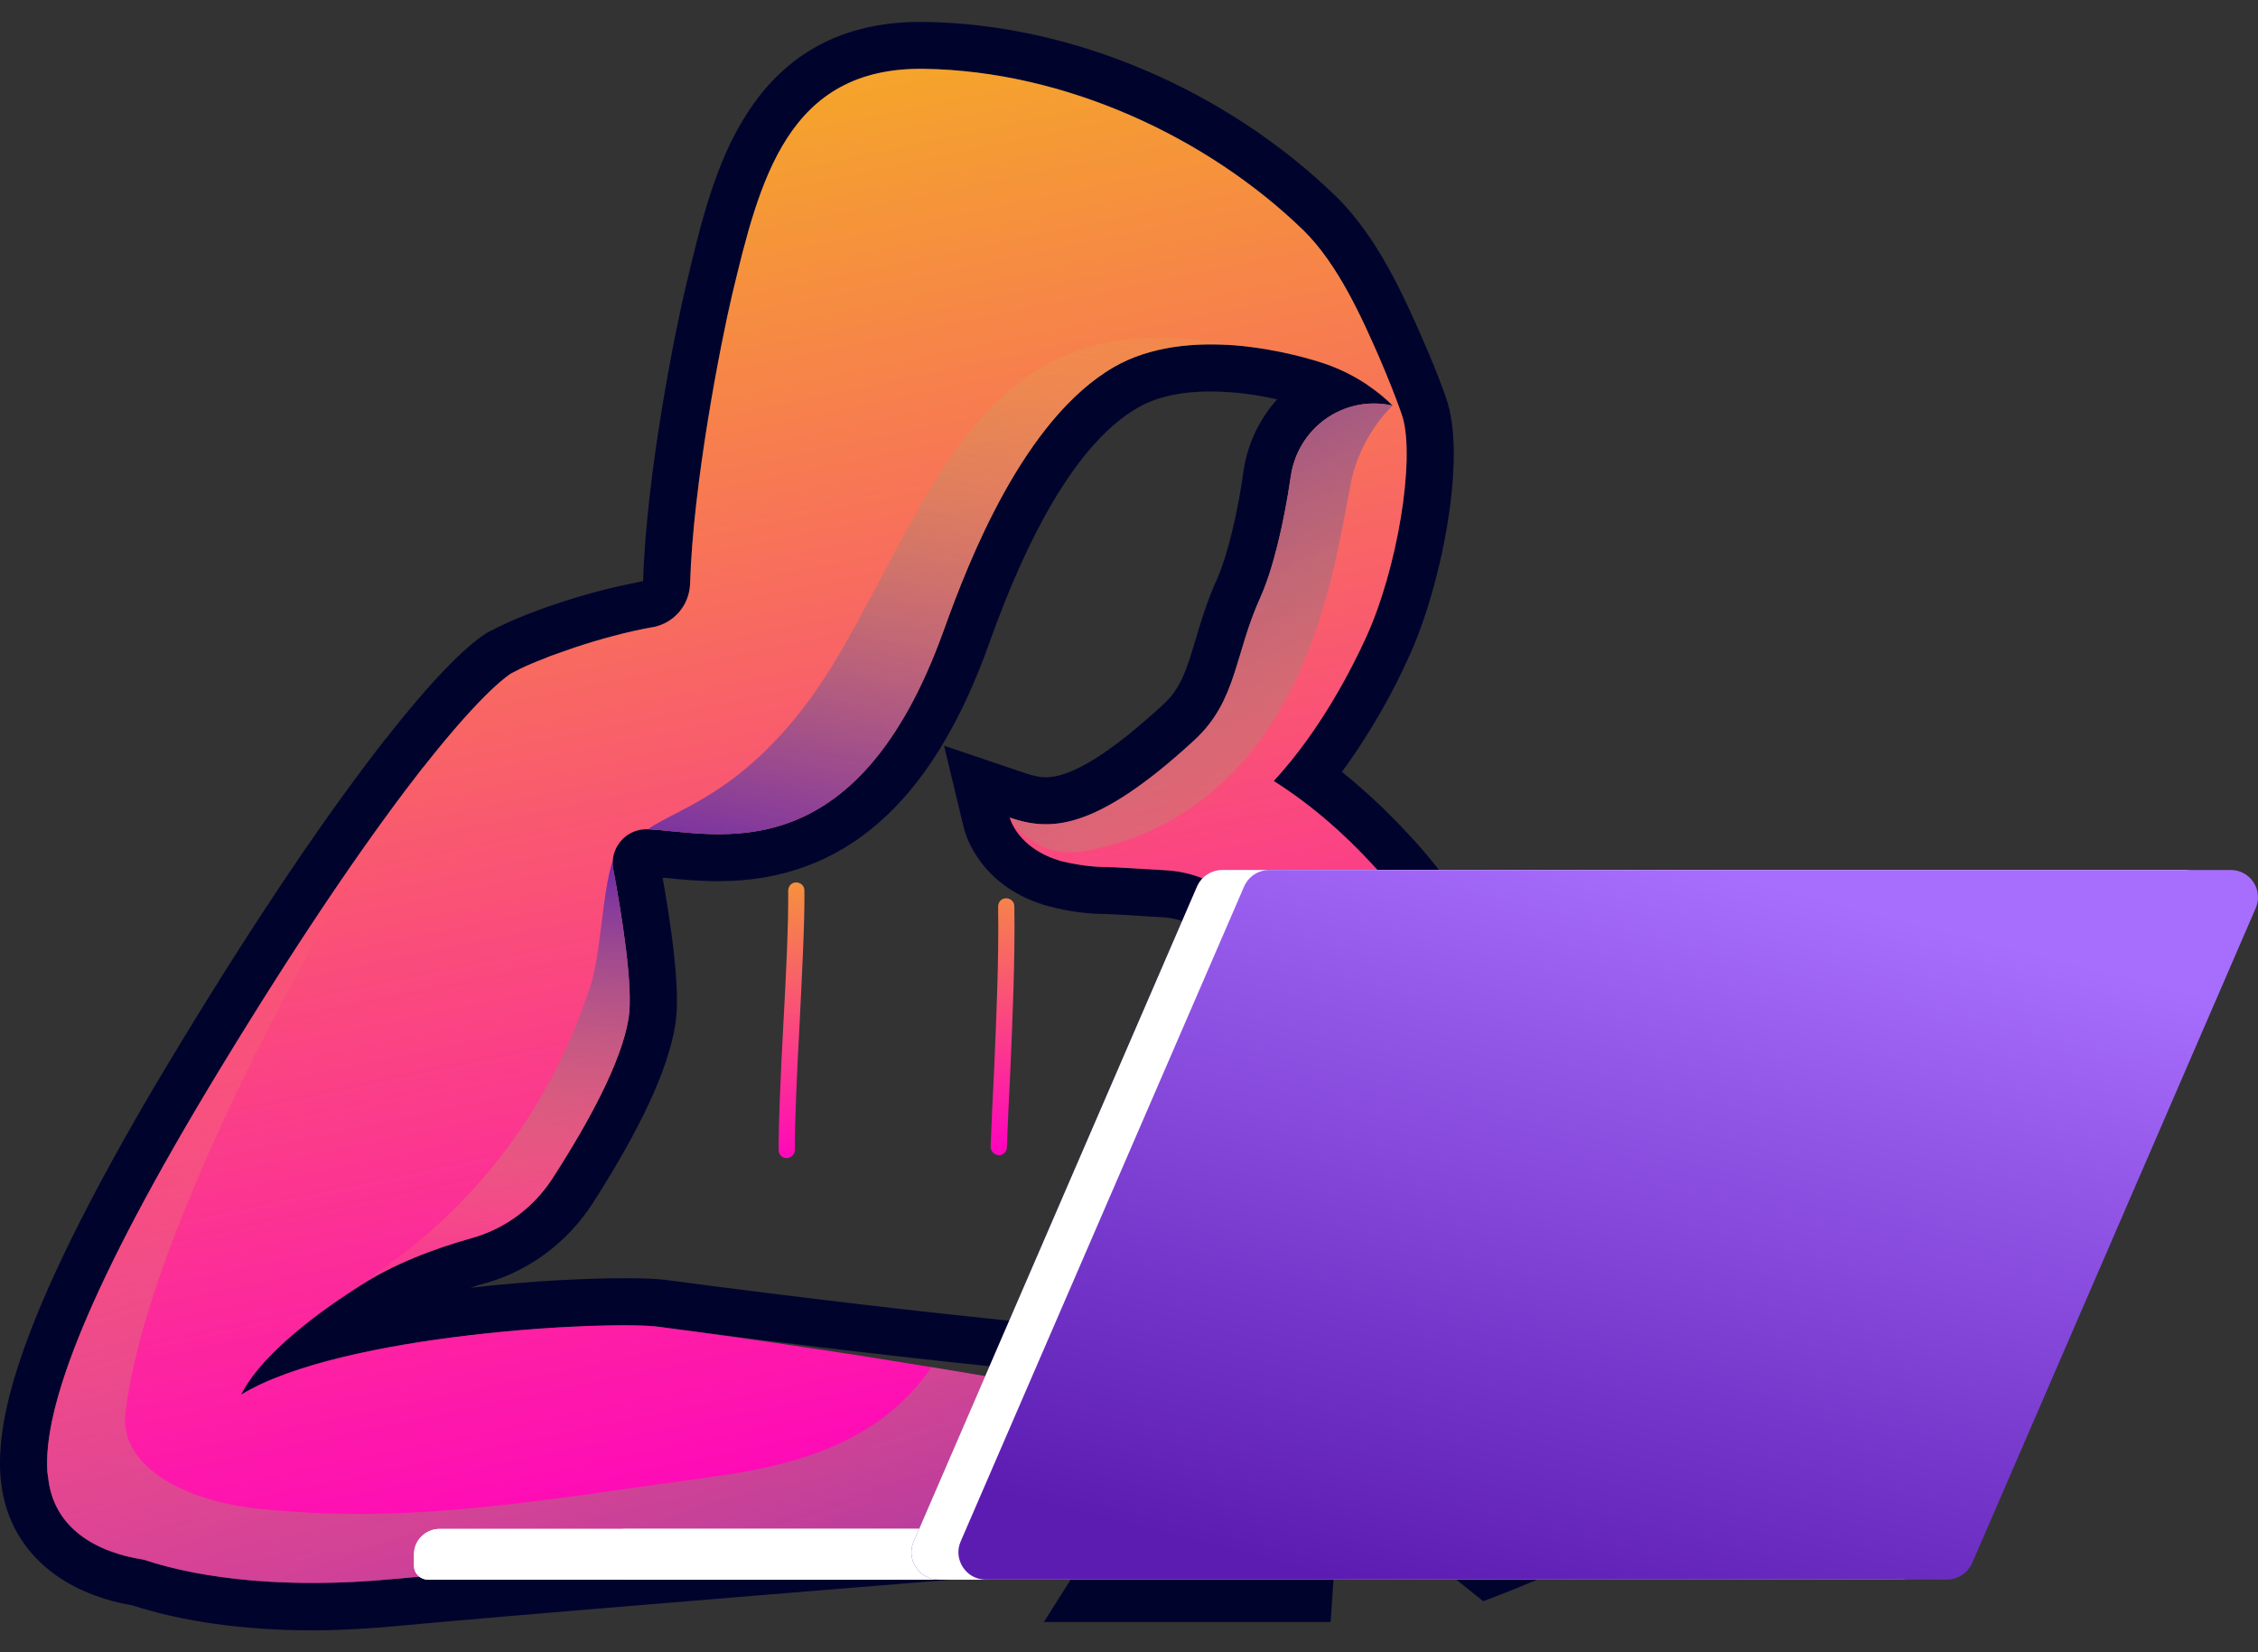 <svg width="82" height="60" viewBox="0 0 82 60" fill="none" xmlns="http://www.w3.org/2000/svg">
<rect x="0" y="0" width="82" height="60" fill="#333333" stroke="none"/>
<path fill-rule="evenodd" clip-rule="evenodd" d="M27.113 4.146C25.966 5.928 25.438 8.162 24.924 10.321C24.547 11.861 23.475 17.16 23.354 21.1C23.123 21.151 22.886 21.201 22.645 21.251C21.663 21.462 20.637 21.765 19.67 22.112C19.479 22.182 19.293 22.253 19.112 22.323C18.941 22.393 18.77 22.464 18.599 22.534C18.297 22.67 18.01 22.806 17.753 22.942L17.738 22.957H17.723C17.36 23.169 16.273 23.939 14.039 26.792L14.024 26.807L14.009 26.822C11.895 29.524 9.374 33.238 6.551 37.888C0.437 47.928 -0.107 51.642 0.014 53.574V53.589C0.024 53.69 0.034 53.781 0.044 53.861C0.316 56.186 2.082 57.831 4.815 58.3C6.626 58.888 8.876 59.205 11.352 59.205C12.318 59.205 13.33 59.145 14.356 59.054C14.885 59.009 15.504 58.949 16.183 58.888C22.524 58.33 34.435 57.379 34.556 57.364L35.054 57.318L35.462 57.016C41.969 52.049 42.301 51.113 42.467 50.66L43.237 48.547L40.987 48.366C40.927 48.366 34.617 47.867 24.169 46.478C23.822 46.433 23.309 46.418 22.66 46.418C21.482 46.418 19.399 46.494 17.089 46.765C17.28 46.695 17.476 46.635 17.678 46.584C19.248 46.131 20.606 45.105 21.512 43.716C23.264 40.983 24.245 38.87 24.517 37.254C24.577 36.877 24.758 35.76 24.064 31.88C24.114 31.88 24.159 31.88 24.2 31.88C24.728 31.94 25.377 32 26.087 32C30.616 32 33.831 29.192 35.9 23.425C37.53 18.836 39.357 15.937 41.32 14.805C41.999 14.412 42.89 14.216 43.962 14.216C44.203 14.216 44.45 14.226 44.701 14.246C45.336 14.291 45.909 14.397 46.377 14.503C45.758 15.197 45.32 16.073 45.169 17.039C44.943 18.685 44.566 20.179 44.218 20.979C43.841 21.81 43.614 22.565 43.418 23.229C43.071 24.391 42.86 25.026 42.225 25.599C40.338 27.335 38.919 28.226 37.983 28.226C37.757 28.226 37.545 28.181 37.228 28.075L34.284 27.079L35.009 30.098C35.069 30.309 35.598 32.242 38.119 32.921H38.134C38.813 33.102 39.508 33.193 40.187 33.193C40.248 33.193 40.58 33.208 42.286 33.314C43.539 33.404 44.505 34.401 44.566 35.639C44.928 44.093 44.55 46.448 44.4 47.022C44.067 47.777 41.531 52.94 40.52 54.706C40.233 55.22 39.916 55.733 39.568 56.276L37.908 58.903H48.325L48.43 57.288C48.43 57.273 48.521 55.914 48.612 53.906C51.133 55.959 53.065 57.499 53.095 57.53L53.865 58.148L54.801 57.786C54.892 57.741 57.172 56.835 59.466 55.809C60.84 55.174 61.942 54.631 62.712 54.178C63.603 53.68 65.234 52.744 64.826 51.159C64.554 50.056 60.584 43.806 59.361 41.904C57.745 39.383 53.745 33.253 51.586 30.777C50.665 29.736 49.729 28.83 48.732 28.03C49.819 26.55 50.62 25.056 51.133 23.923C52.341 21.327 53.216 16.813 52.582 14.669V14.639L52.567 14.623C52.567 14.623 52.522 14.457 52.416 14.171C52.19 13.552 51.933 12.933 51.676 12.344C50.982 10.759 50.031 8.615 48.521 7.135C44.505 3.24 38.919 0.87 33.575 0.795C33.525 0.795 33.474 0.795 33.424 0.795C30.646 0.795 28.532 1.912 27.113 4.146ZM33.56 2.501C38.678 2.576 43.841 4.976 47.328 8.358C48.596 9.596 49.472 11.574 50.106 13.023C50.423 13.763 50.665 14.382 50.801 14.759C50.891 15.001 50.937 15.152 50.937 15.152C51.389 16.692 50.755 20.677 49.578 23.214C49.11 24.225 47.993 26.475 46.256 28.362C47.66 29.253 48.974 30.385 50.302 31.91C53.714 35.805 62.924 50.585 63.165 51.566C63.407 52.532 54.167 56.186 54.167 56.186C54.167 56.186 50.786 53.483 47.072 50.434C46.906 54.178 46.724 57.182 46.724 57.182H41.018C41.36 56.649 41.687 56.105 41.999 55.552C43.101 53.65 45.939 47.852 46.03 47.596C46.604 45.693 46.453 39.579 46.272 35.563C46.181 33.45 44.52 31.759 42.407 31.608C41.365 31.547 40.429 31.487 40.187 31.487C39.674 31.487 39.131 31.412 38.557 31.276C36.941 30.823 36.67 29.691 36.67 29.691C37.077 29.826 37.5 29.932 37.983 29.932C39.191 29.932 40.761 29.283 43.388 26.867C44.928 25.433 44.822 23.788 45.773 21.689C46.211 20.723 46.619 19.062 46.875 17.296C47.102 15.756 48.4 14.654 49.895 14.654C50.116 14.654 50.343 14.679 50.574 14.729C50.136 14.291 49.321 13.627 48.144 13.22C47.842 13.114 46.483 12.676 44.837 12.54C44.556 12.52 44.264 12.51 43.962 12.51C42.784 12.51 41.531 12.706 40.459 13.325C37.168 15.227 35.175 20.375 34.284 22.852C31.974 29.313 28.668 30.294 26.087 30.294C25.09 30.294 24.215 30.143 23.535 30.113C23.515 30.113 23.495 30.113 23.475 30.113C22.826 30.113 22.297 30.611 22.252 31.23C22.242 31.331 22.247 31.437 22.267 31.547C22.584 33.238 23.007 35.865 22.826 36.982C22.569 38.553 21.407 40.711 20.063 42.795C19.399 43.821 18.387 44.591 17.209 44.939C15.685 45.361 14.251 45.935 13.118 46.675C12.484 47.067 9.646 48.864 8.755 50.645C11.88 48.743 19.414 48.124 22.66 48.124C23.233 48.124 23.671 48.139 23.943 48.184C34.556 49.589 40.867 50.087 40.867 50.087C40.535 50.992 34.42 55.657 34.42 55.657C34.42 55.657 22.463 56.624 16.032 57.182C15.353 57.243 14.734 57.303 14.19 57.348C13.204 57.439 12.258 57.484 11.352 57.484C8.936 57.484 6.838 57.182 5.222 56.639C3.456 56.367 1.946 55.476 1.75 53.665C1.74 53.594 1.73 53.524 1.72 53.453C1.569 51.128 3.139 46.795 8.015 38.779C11.291 33.389 13.692 30.008 15.353 27.879C15.363 27.869 15.373 27.859 15.383 27.849C17.647 24.965 18.568 24.452 18.568 24.452C18.765 24.346 19.006 24.225 19.293 24.105C19.434 24.044 19.585 23.984 19.746 23.923C19.907 23.853 20.078 23.788 20.259 23.727C21.044 23.44 22.01 23.138 23.022 22.912C23.243 22.861 23.47 22.816 23.701 22.776H23.716C24.486 22.625 25.03 21.976 25.06 21.206C25.166 17.583 26.177 12.434 26.585 10.713C27.581 6.592 28.578 2.501 33.424 2.501C33.464 2.501 33.509 2.501 33.56 2.501Z" fill="#00042D"/>
<path d="M1.72 53.453C1.73 53.523 1.74 53.594 1.751 53.664C1.947 55.476 3.457 56.367 5.223 56.638C7.442 57.378 10.597 57.68 14.191 57.348C14.734 57.303 15.353 57.242 16.032 57.182C22.464 56.623 34.421 55.657 34.421 55.657C34.421 55.657 40.535 51.822 40.867 50.916C40.867 50.916 39.976 50.72 38.301 50.418C37.168 50.207 35.674 49.95 33.832 49.648C31.19 49.21 27.854 48.697 23.943 48.184C22.207 47.942 12.424 48.41 8.756 50.645C9.646 48.863 12.485 47.067 13.119 46.659C14.251 45.934 15.685 45.361 17.21 44.938C18.388 44.591 19.399 43.821 20.063 42.794C21.407 40.711 22.57 38.552 22.826 36.982C23.007 35.865 22.585 33.238 22.267 31.547C22.247 31.436 22.242 31.33 22.252 31.23C22.313 30.596 22.856 30.082 23.536 30.113C25.981 30.233 31.084 31.803 34.285 22.851C35.176 20.375 37.168 15.227 40.46 13.325C41.803 12.555 43.419 12.434 44.838 12.54C46.483 12.675 47.842 13.113 48.144 13.219C49.322 13.627 50.137 14.291 50.575 14.729C50.343 14.678 50.117 14.653 49.895 14.653C48.401 14.653 47.102 15.755 46.876 17.295C46.619 19.061 46.212 20.722 45.774 21.688C44.823 23.787 44.928 25.433 43.388 26.867C39.72 30.248 38.089 30.173 36.67 29.69C36.67 29.69 36.942 30.822 38.557 31.275C39.131 31.411 39.675 31.486 40.188 31.486C40.429 31.486 41.365 31.547 42.407 31.607C44.521 31.758 46.181 33.449 46.272 35.563C46.453 39.578 46.604 45.693 46.03 47.595C45.94 47.852 43.102 53.649 41.999 55.551C41.688 56.105 41.36 56.648 41.018 57.182H46.725C46.725 57.182 46.906 54.177 47.072 50.433C50.786 53.483 54.168 56.185 54.168 56.185C54.168 56.185 63.407 52.532 63.166 51.566C62.924 50.584 53.715 35.804 50.303 31.909C48.974 30.384 47.661 29.252 46.257 28.361C47.993 26.474 49.11 24.225 49.578 23.213C50.756 20.677 51.39 16.691 50.937 15.151C50.937 15.151 50.892 15 50.801 14.759C50.665 14.381 50.424 13.762 50.107 13.023C49.472 11.573 48.597 9.596 47.329 8.358C43.841 4.976 38.678 2.575 33.56 2.5C28.593 2.424 27.582 6.546 26.585 10.713C26.178 12.434 25.166 17.582 25.061 21.205C25.03 21.975 24.487 22.624 23.717 22.775H23.702C23.47 22.816 23.244 22.861 23.022 22.911C22.011 23.138 21.045 23.44 20.26 23.727C20.078 23.787 19.907 23.852 19.746 23.923C19.585 23.983 19.434 24.044 19.293 24.104C19.006 24.225 18.765 24.346 18.569 24.451C18.569 24.451 17.648 24.965 15.383 27.848C15.373 27.858 15.363 27.868 15.353 27.878C13.692 30.007 11.292 33.389 8.016 38.778C3.139 46.795 1.569 51.128 1.72 53.453Z" fill="url(#paint0_linear_2003_36)"/>
<path style="mix-blend-mode:multiply" d="M13.118 46.674C14.251 45.935 15.685 45.361 17.209 44.938C18.387 44.591 19.399 43.821 20.063 42.794C21.407 40.711 22.569 38.552 22.826 36.982C23.007 35.865 22.584 33.238 22.267 31.547C22.247 31.436 22.242 31.331 22.252 31.23C21.829 32.604 21.844 34.657 21.407 35.91C18.9 43.428 13.571 46.131 13.118 46.674Z" fill="url(#paint1_linear_2003_36)"/>
<path style="mix-blend-mode:multiply" d="M1.72 53.454C1.73 53.524 1.74 53.595 1.75 53.665C1.946 55.477 3.456 56.368 5.222 56.639C7.442 57.379 10.597 57.681 14.19 57.349C14.734 57.304 15.353 57.243 16.032 57.183C22.463 56.624 34.42 55.658 34.42 55.658C34.42 55.658 36.806 52.427 38.3 50.419C37.168 50.208 35.673 49.951 33.831 49.649C32.443 51.612 30.374 53.016 26.026 53.605C19.701 54.465 15.021 55.371 9.465 54.797C6.506 54.495 4.332 53.152 4.558 51.31C5.298 44.803 11.941 32.62 15.353 27.879C13.692 30.008 11.291 33.39 8.015 38.779C3.139 46.796 1.569 51.129 1.72 53.454Z" fill="url(#paint2_linear_2003_36)"/>
<path d="M52.341 57.363H22.705C22.312 57.363 21.995 57.046 21.995 56.653V56.216C21.995 55.823 22.312 55.521 22.705 55.521H52.341C52.733 55.521 53.05 55.823 53.05 56.216V56.653C53.05 57.046 52.733 57.363 52.341 57.363Z" fill="white"/>
<path d="M46.075 57.363H15.534C15.262 57.363 15.035 57.136 15.035 56.865V56.442C15.035 55.929 15.458 55.521 15.971 55.521H46.075C46.085 55.521 46.09 55.521 46.09 55.521V57.348C46.09 57.358 46.085 57.363 46.075 57.363Z" fill="white"/>
<path d="M46.075 57.363H15.534C15.262 57.363 15.035 57.136 15.035 56.865V56.442C15.035 55.929 15.458 55.521 15.971 55.521H46.075C46.085 55.521 46.09 55.521 46.09 55.521V57.348C46.09 57.358 46.085 57.363 46.075 57.363Z" fill="white"/>
<path d="M68.993 57.364H34.088C33.378 57.364 32.895 56.624 33.182 55.975L43.478 32.182C43.645 31.819 43.992 31.593 44.399 31.593H79.304C80.013 31.593 80.496 32.317 80.21 32.982L69.913 56.76C69.747 57.122 69.4 57.364 68.993 57.364Z" fill="url(#paint3_linear_2003_36)"/>
<path d="M68.993 57.364H34.088C33.378 57.364 32.895 56.624 33.182 55.975L43.478 32.182C43.645 31.819 43.992 31.593 44.399 31.593H79.304C80.013 31.593 80.496 32.317 80.21 32.982L69.913 56.76C69.747 57.122 69.4 57.364 68.993 57.364Z" fill="white"/>
<path d="M70.699 57.363H35.794C35.085 57.363 34.602 56.624 34.888 55.974L45.185 32.181C45.351 31.819 45.698 31.593 46.105 31.593H81.01C81.72 31.593 82.203 32.317 81.916 32.982L71.62 56.76C71.454 57.122 71.106 57.363 70.699 57.363Z" fill="url(#paint4_linear_2003_36)"/>
<path style="mix-blend-mode:multiply" d="M36.67 29.691C36.67 29.691 37.515 31.291 39.538 30.883C43.615 30.083 46.196 27.139 47.585 23.441C48.446 21.161 48.748 19.108 49.05 17.583C49.382 15.801 50.575 14.729 50.575 14.729C50.343 14.679 50.117 14.654 49.895 14.654C48.401 14.654 47.102 15.756 46.876 17.296C46.619 19.062 46.211 20.723 45.774 21.689C44.822 23.788 44.928 25.433 43.388 26.867C39.72 30.249 38.089 30.174 36.67 29.691Z" fill="url(#paint5_linear_2003_36)"/>
<path style="mix-blend-mode:multiply" d="M23.535 30.113C25.981 30.233 31.084 31.804 34.285 22.851C35.175 20.375 37.168 15.227 40.459 13.325C41.803 12.555 43.418 12.434 44.837 12.54C35.915 10.819 34.149 17.401 30.556 23.621C27.627 28.694 24.638 29.297 23.535 30.113Z" fill="url(#paint6_linear_2003_36)"/>
<path d="M28.442 37.299C28.547 35.427 28.638 33.51 28.623 32.347C28.623 32.181 28.744 32.045 28.91 32.045C29.076 32.045 29.212 32.166 29.212 32.332C29.227 33.525 29.121 35.457 29.03 37.329C28.94 38.96 28.864 40.666 28.864 41.768C28.864 41.919 28.729 42.055 28.562 42.055C28.396 42.055 28.276 41.919 28.276 41.768C28.276 40.651 28.351 39.02 28.442 37.299Z" fill="url(#paint7_linear_2003_36)"/>
<path d="M36.247 32.922C36.247 32.756 36.368 32.62 36.534 32.62C36.7 32.62 36.836 32.741 36.836 32.907C36.866 34.809 36.775 36.938 36.685 39.006C36.639 39.927 36.594 40.818 36.564 41.663C36.564 41.829 36.428 41.95 36.277 41.95C36.277 41.95 36.272 41.95 36.262 41.95C36.111 41.95 35.975 41.799 35.975 41.648C36.005 40.787 36.051 39.897 36.096 38.976C36.187 36.923 36.277 34.809 36.247 32.922Z" fill="url(#paint8_linear_2003_36)"/>
<defs>
<linearGradient id="paint0_linear_2003_36" x1="66.699" y1="48.704" x2="55.515" y2="-4.805" gradientUnits="userSpaceOnUse">
<stop stop-color="#FF00C1"/>
<stop offset="1" stop-color="#F4AC24"/>
</linearGradient>
<linearGradient id="paint1_linear_2003_36" x1="30.157" y1="48.328" x2="30.919" y2="30.638" gradientUnits="userSpaceOnUse">
<stop stop-color="#F4D63B" stop-opacity="0"/>
<stop offset="1" stop-color="#5C1CB2"/>
</linearGradient>
<linearGradient id="paint2_linear_2003_36" x1="1.163" y1="36.327" x2="14.884" y2="78.587" gradientUnits="userSpaceOnUse">
<stop stop-color="#F4D63B" stop-opacity="0"/>
<stop offset="1" stop-color="#5C1CB2"/>
</linearGradient>
<linearGradient id="paint3_linear_2003_36" x1="50.337" y1="28.94" x2="43.309" y2="56.489" gradientUnits="userSpaceOnUse">
<stop stop-color="#A76DFC"/>
<stop offset="1" stop-color="#5C1CB2"/>
</linearGradient>
<linearGradient id="paint4_linear_2003_36" x1="52.043" y1="28.939" x2="45.015" y2="56.489" gradientUnits="userSpaceOnUse">
<stop stop-color="#A76DFC"/>
<stop offset="1" stop-color="#5C1CB2"/>
</linearGradient>
<linearGradient id="paint5_linear_2003_36" x1="62.288" y1="35.179" x2="48.841" y2="4.859" gradientUnits="userSpaceOnUse">
<stop stop-color="#F4D63B" stop-opacity="0"/>
<stop offset="1" stop-color="#5C1CB2"/>
</linearGradient>
<linearGradient id="paint6_linear_2003_36" x1="28.213" y1="4.923" x2="21.905" y2="32.948" gradientUnits="userSpaceOnUse">
<stop stop-color="#F4D63B" stop-opacity="0"/>
<stop offset="1" stop-color="#5C1CB2"/>
</linearGradient>
<linearGradient id="paint7_linear_2003_36" x1="-25.029" y1="33.481" x2="-24.247" y2="45.903" gradientUnits="userSpaceOnUse">
<stop stop-color="#F4AC24"/>
<stop offset="1" stop-color="#FF00C1"/>
</linearGradient>
<linearGradient id="paint8_linear_2003_36" x1="-14.746" y1="32.834" x2="-13.966" y2="45.248" gradientUnits="userSpaceOnUse">
<stop stop-color="#F4AC24"/>
<stop offset="1" stop-color="#FF00C1"/>
</linearGradient>
</defs>
</svg>
